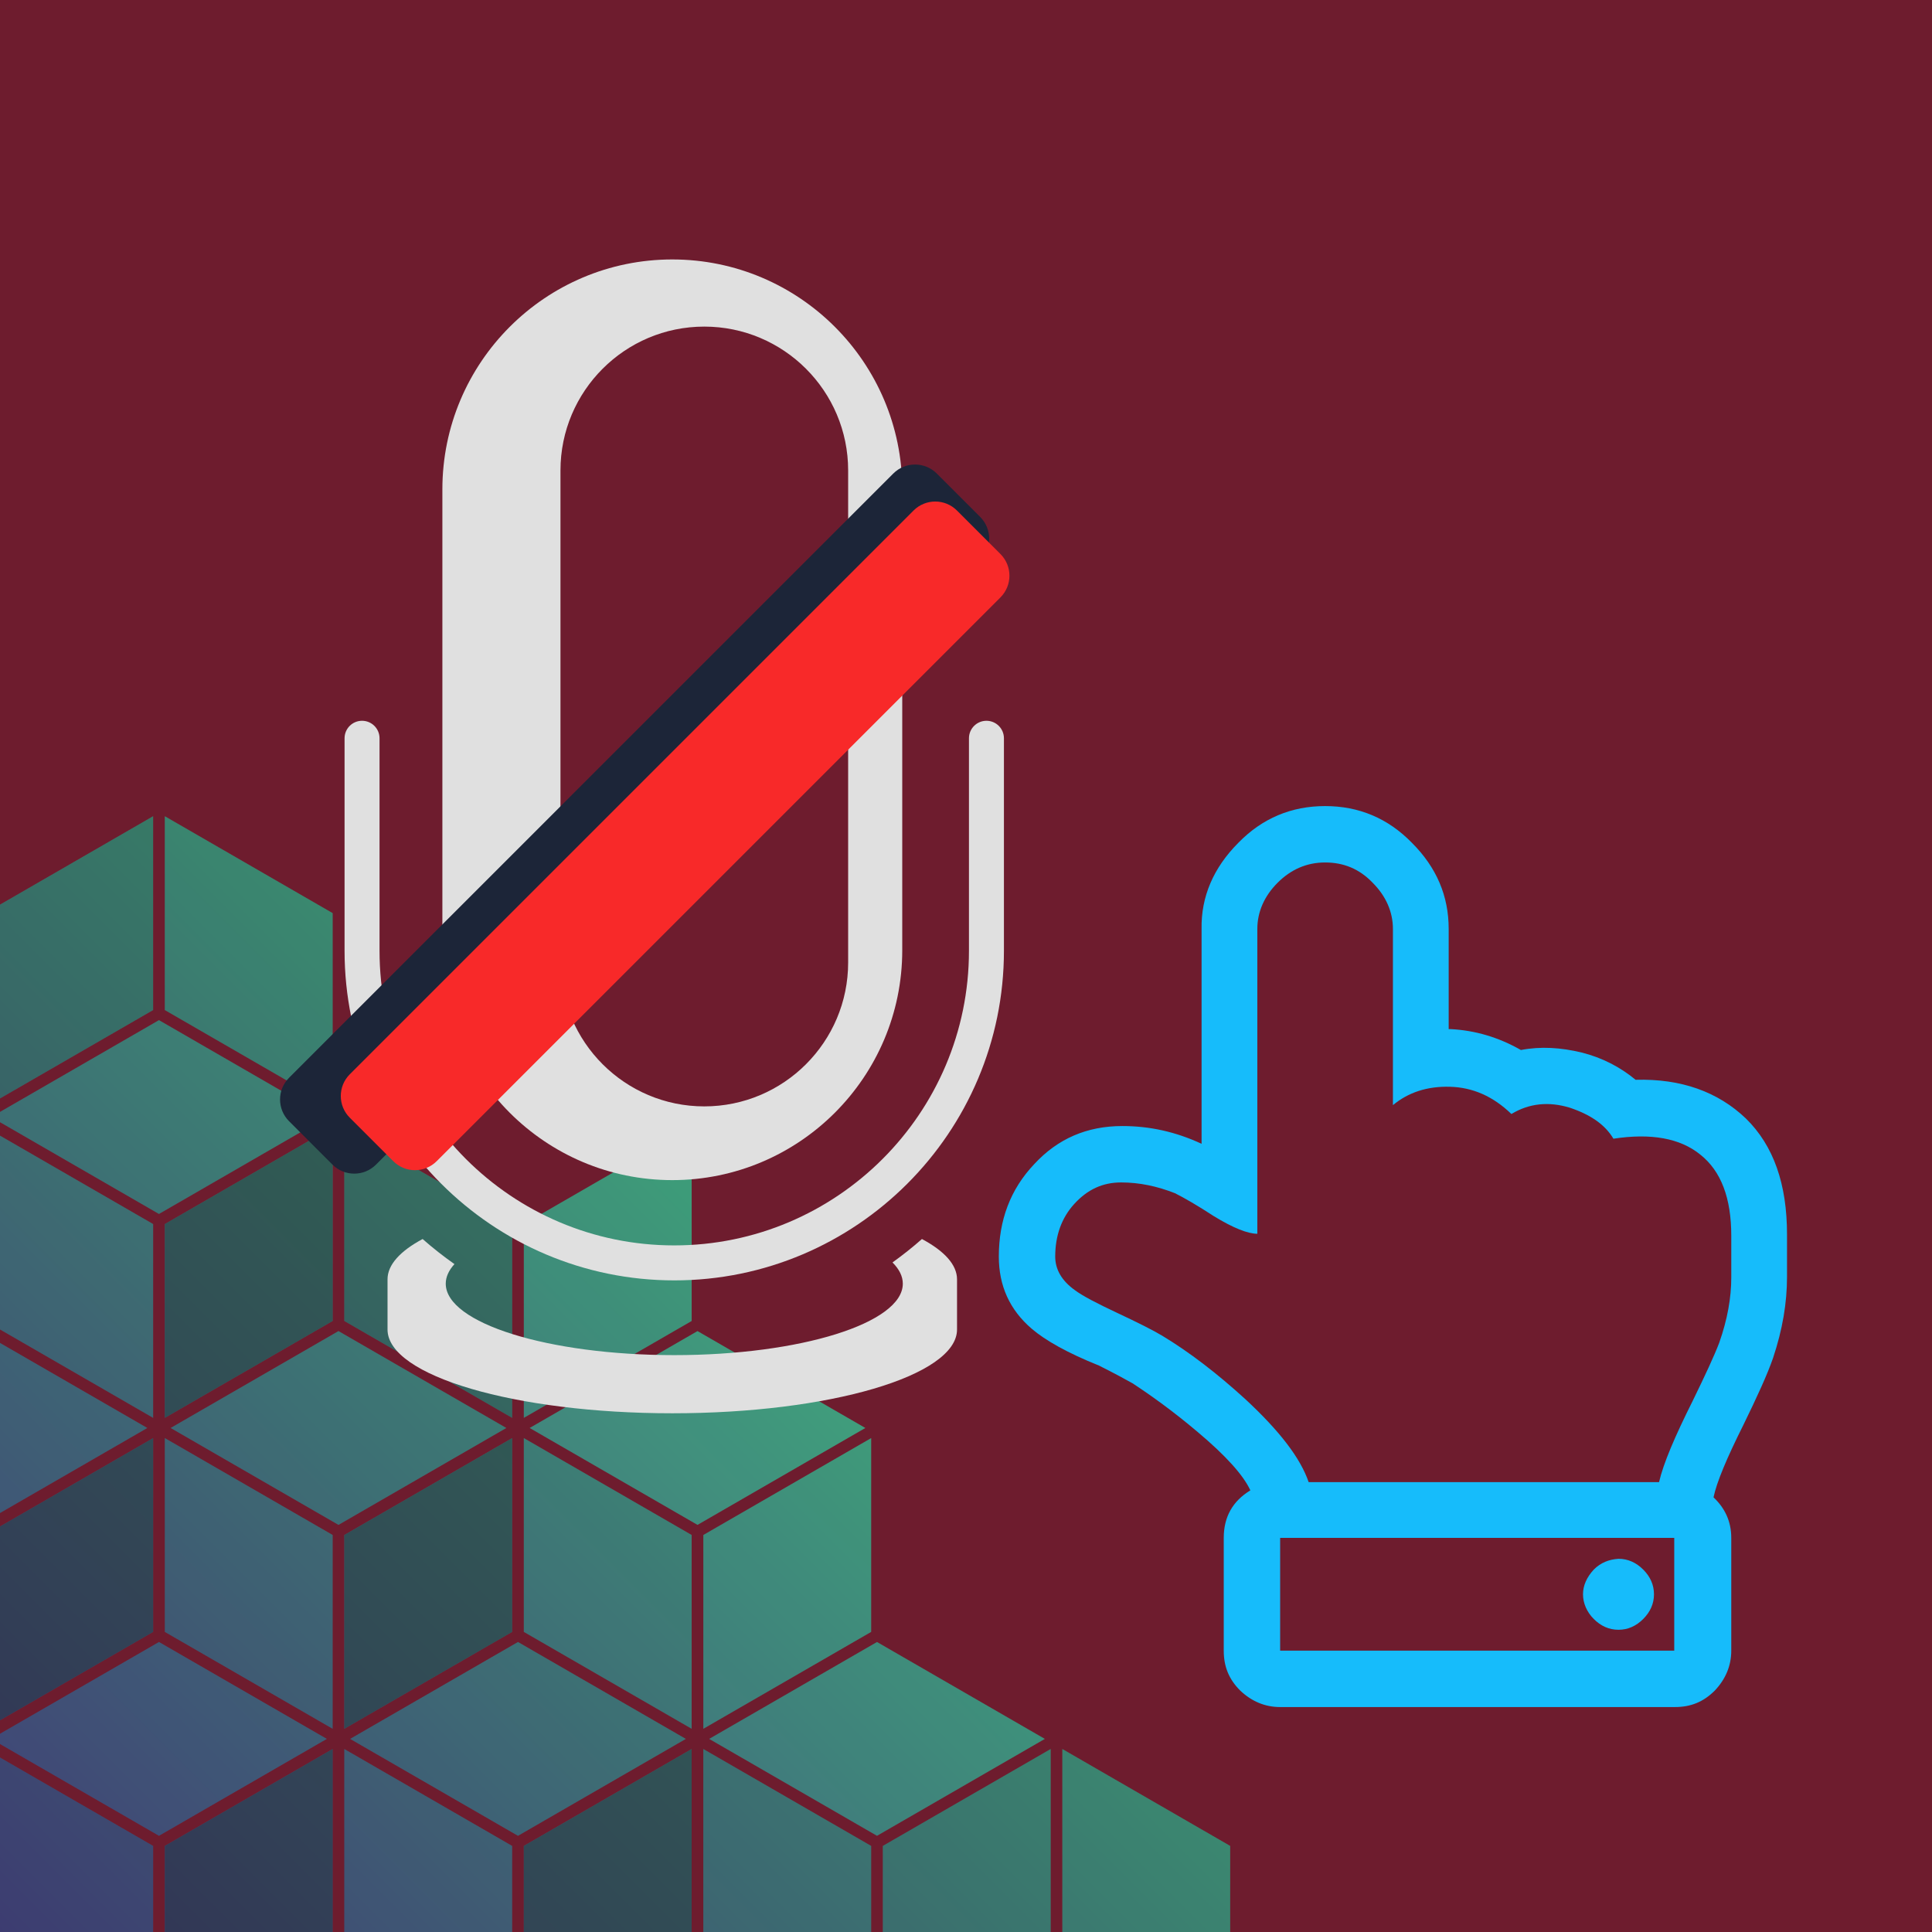 <?xml version="1.0" encoding="UTF-8"?><svg id="Ebene_1" xmlns="http://www.w3.org/2000/svg" xmlns:xlink="http://www.w3.org/1999/xlink" viewBox="0 0 288 288"><defs><style>.cls-1{fill:rgba(25,28,30,.55);}.cls-1,.cls-2,.cls-3,.cls-4,.cls-5,.cls-6,.cls-7,.cls-8,.cls-9,.cls-10,.cls-11,.cls-12,.cls-13,.cls-14,.cls-15,.cls-16,.cls-17,.cls-18{fill-rule:evenodd;}.cls-1,.cls-19,.cls-8,.cls-15{opacity:.6;}.cls-2{fill:rgba(25,28,30,.72);}.cls-2,.cls-4,.cls-5,.cls-6,.cls-10,.cls-12,.cls-16,.cls-18{opacity:.4;}.cls-3{fill:rgba(25,28,30,.99);opacity:.5;}.cls-4,.cls-9{fill:rgba(25,28,30,.88);}.cls-5{fill:rgba(25,28,30,.76);}.cls-6{fill:rgba(25,28,30,.48);}.cls-20,.cls-14{fill:#e0e0e0;}.cls-7{opacity:.8;}.cls-7,.cls-10{fill:#191c1e;}.cls-8{fill:rgba(25,28,30,.62);}.cls-9{opacity:.7;}.cls-11{fill:#f82929;}.cls-12{fill:rgba(25,28,30,.54);}.cls-13{fill:url(#Unbenannter_Verlauf_119);fill-opacity:.66;}.cls-21{fill:#16bcfb;}.cls-15{fill:rgba(25,28,30,.66);}.cls-16{fill:rgba(25,28,30,.45);}.cls-17{fill:#1c2538;}.cls-22{fill:#6e1c2e;}.cls-18{fill:rgba(25,28,30,.36);}</style><linearGradient id="Unbenannter_Verlauf_119" x1="5.755" y1="297.858" x2="119.347" y2="184.266" gradientUnits="userSpaceOnUse"><stop offset="0" stop-color="#3758bb"/><stop offset="1" stop-color="#2cffb2"/></linearGradient></defs><rect class="cls-22" y="0" width="288" height="288"/><path class="cls-13" d="m-2.191,260.723l-0,29.189h25.019l0-14.744c-8.34-4.815-16.679-9.63-25.019-14.445Zm26.76-46.349l-0,28.889,25.018,14.444 0-28.889c-8.339-4.815-16.679-9.63-25.018-14.445Zm-1.741,0l-25.019,14.445-0,28.889,25.019-14.444 0-28.889Zm.87,30.397l-25.019,14.444,25.019,14.445,25.019-14.445c-8.34-4.815-16.679-9.63-25.019-14.444Zm.87-123.095l-0,28.889,25.019,14.444 0-28.889c-8.34-4.815-16.679-9.63-25.019-14.445Zm-1.741,0l-25.019,14.445-0,28.889,25.019-14.444 0-28.889Zm.87,30.397l-25.019,14.444,25.019,14.445,25.019-14.445c-8.34-4.815-16.679-9.63-25.019-14.444Zm54.389,62.301l-0,28.889,25.019,14.444 0-28.889c-8.34-4.815-16.679-9.63-25.019-14.445Zm-1.741,0l-25.019,14.445-0,28.889,25.019-14.444 0-28.889Zm.87,30.397l-25.019,14.444,25.019,14.445,25.019-14.445c-8.34-4.815-16.679-9.63-25.019-14.444Zm52.649-30.397l-25.019,14.445-0,28.889,25.019-14.444 0-28.889Zm.87,30.397l-25.019,14.444,25.019,14.445,25.019-14.445c-8.34-4.815-16.68-9.63-25.019-14.444Zm-79.408,15.952l-0,29.189h25.019l0-14.744c-8.339-4.815-16.679-9.63-25.019-14.445Zm-1.741,0l-25.018,14.445-0,14.744h25.018l0-29.189Zm55.26 0l-0,29.189h25.019l0-14.744c-8.34-4.815-16.679-9.63-25.019-14.445Zm-1.741,0l-25.019,14.445-0,14.744h25.019l0-29.189Zm55.26 0l-0,29.189h25.018l0-14.744c-8.339-4.815-16.679-9.63-25.018-14.445Zm-1.741,0l-25.019,14.445-0,14.744h25.019l0-29.189ZM-2.191,168.025l-0,28.889,25.019,14.444 0-28.889c-8.34-4.815-16.679-9.63-25.019-14.445Zm0,30.9l-0,27.884,24.148-13.942c-8.34-4.815-15.809-9.127-24.148-13.942Zm53.519-30.9l-0,28.889,25.019,14.444 0-28.889c-8.339-4.815-16.679-9.63-25.019-14.445Zm-1.741,0l-25.018,14.445-0,28.889,25.018-14.444 0-28.889Zm.87,30.397l-25.018,14.444,25.018,14.445,25.019-14.445c-8.339-4.815-16.679-9.63-25.019-14.444Zm52.649-30.397l-25.019,14.445-0,28.889,25.019-14.444 0-28.889Zm.87,30.397l-25.019,14.444,25.019,14.445,25.019-14.445c-8.34-4.815-16.679-9.63-25.019-14.444Z"/><g class="cls-19"><path class="cls-15" d="m-2.191,260.723l-0,29.189h25.019l0-14.744c-8.34-4.815-16.679-9.63-25.019-14.445Z"/><path class="cls-1" d="m24.569,214.374l-0,28.889,25.018,14.444 0-28.889c-8.339-4.815-16.679-9.63-25.018-14.445Z"/><path class="cls-7" d="m22.828,214.374l-25.019,14.445-0,28.889,25.019-14.444 0-28.889Z"/><path class="cls-5" d="m23.698,244.771l-25.019,14.444,25.019,14.445,25.019-14.445c-8.34-4.815-16.679-9.63-25.019-14.444Z"/><path class="cls-8" d="m24.569,121.677l-0,28.889,25.019,14.444 0-28.889c-8.34-4.815-16.679-9.63-25.019-14.445Z"/><path class="cls-3" d="m22.828,121.677l-25.019,14.445-0,28.889,25.019-14.444 0-28.889Z"/><path class="cls-5" d="m23.698,152.074l-25.019,14.444,25.019,14.445,25.019-14.445c-8.34-4.815-16.679-9.63-25.019-14.444Z"/><path class="cls-2" d="m78.087,214.374l-0,28.889,25.019,14.444 0-28.889c-8.34-4.815-16.679-9.63-25.019-14.445Z"/><path class="cls-7" d="m76.347,214.374l-25.019,14.445-0,28.889,25.019-14.444 0-28.889Z"/><path class="cls-5" d="m77.217,244.771l-25.019,14.444,25.019,14.445,25.019-14.445c-8.34-4.815-16.679-9.63-25.019-14.444Z"/><path class="cls-16" d="m129.866,214.374l-25.019,14.445-0,28.889,25.019-14.444 0-28.889Z"/><path class="cls-6" d="m130.736,244.771l-25.019,14.444,25.019,14.445,25.019-14.445c-8.34-4.815-16.68-9.63-25.019-14.444Z"/><path class="cls-1" d="m51.328,260.723l-0,29.189h25.019l0-14.744c-8.339-4.815-16.679-9.63-25.019-14.445Z"/><path class="cls-7" d="m49.587,260.723l-25.018,14.445-0,14.744h25.018l0-29.189Z"/><path class="cls-4" d="m104.847,260.723l-0,29.189h25.019l0-14.744c-8.34-4.815-16.679-9.63-25.019-14.445Z"/><path class="cls-7" d="m103.106,260.723l-25.019,14.445-0,14.744h25.019l0-29.189Z"/><path class="cls-4" d="m158.366,260.723l-0,29.189h25.018l0-14.744c-8.339-4.815-16.679-9.63-25.018-14.445Z"/><path class="cls-10" d="m156.625,260.723l-25.019,14.445-0,14.744h25.019l0-29.189Z"/><path class="cls-1" d="m-2.191,168.025l-0,28.889,25.019,14.444 0-28.889c-8.34-4.815-16.679-9.63-25.019-14.445Z"/><path class="cls-5" d="m-2.191,198.925l-0,27.884,24.148-13.942c-8.34-4.815-15.809-9.127-24.148-13.942Z"/><path class="cls-9" d="m51.328,168.025l-0,28.889,25.019,14.444 0-28.889c-8.339-4.815-16.679-9.63-25.019-14.445Z"/><path class="cls-7" d="m49.587,168.025l-25.018,14.445-0,28.889,25.018-14.444 0-28.889Z"/><path class="cls-5" d="m50.457,198.422l-25.018,14.444,25.018,14.445,25.019-14.445c-8.339-4.815-16.679-9.63-25.019-14.444Z"/><path class="cls-12" d="m103.106,168.025l-25.019,14.445-0,28.889,25.019-14.444 0-28.889Z"/><path class="cls-18" d="m103.977,198.422l-25.019,14.444,25.019,14.445,25.019-14.445c-8.34-4.815-16.679-9.63-25.019-14.444Z"/></g><path class="cls-14" d="m137.432,184.699c3.337,1.784,5.231,3.832,5.231,6.008v7.484c0,6.895-19.022,12.485-42.447,12.485s-42.447-5.59-42.447-12.485v-7.484c0-2.176,1.903-4.224,5.231-6.008,1.51,1.331,3.098,2.577,4.745,3.738-.845.93-1.297,1.912-1.297,2.919,0,5.88,15.267,10.65,34.067,10.65s34.067-4.77,34.067-10.65c0-1.101-.538-2.168-1.536-3.166,1.519-1.092,2.987-2.253,4.386-3.49Z"/><path class="cls-20" d="m100.523,190.865c-27.118,0-49.16-22.041-49.16-49.134v-31.678c0-1.44,1.167-2.607,2.607-2.607s2.607,1.167,2.607,2.607v31.678c0,24.217,19.702,43.919,43.919,43.919,24.243,0,43.945-19.702,43.945-43.919v-31.678c0-1.44,1.167-2.607,2.607-2.607s2.607,1.167,2.607,2.607v31.678c0,27.093-22.041,49.134-49.134,49.134Z"/><path class="cls-14" d="m65.944,72.957c0-18.92,15.352-34.281,34.272-34.281s34.281,15.361,34.281,34.281v68.689c0,18.911-15.361,34.272-34.281,34.272s-34.272-15.361-34.272-34.272v-68.689Zm17.605-2.825c0-11.836,9.609-21.446,21.437-21.446,11.836,0,21.446,9.609,21.446,21.446v73.349c0,11.836-9.609,21.446-21.446,21.446-11.828,0-21.437-9.609-21.437-21.446v-73.349Z"/><path class="cls-17" d="m43.09,167.137c-1.792-1.792-1.792-4.694,0-6.477l90.075-90.075c1.784-1.784,4.685-1.784,6.477,0l6.477,6.477c1.784,1.792,1.784,4.694,0,6.477l-90.075,90.075c-1.784,1.784-4.694,1.784-6.477,0l-6.477-6.477Z"/><path class="cls-11" d="m52.144,166.616c-1.792-1.784-1.792-4.685,0-6.477l84.033-84.033c1.792-1.792,4.694-1.792,6.477,0l6.477,6.477c1.792,1.784,1.792,4.685,0,6.477l-84.033,84.033c-1.792,1.792-4.694,1.792-6.477,0l-6.477-6.477Z"/><path class="cls-21" d="m184.594,125.639c3.589-3.684,7.934-5.478,12.94-5.478s9.351,1.795,12.94,5.478c3.684,3.684,5.478,7.934,5.478,12.845v14.923h.283c3.684.189,7.178,1.228,10.484,3.117,2.928-.567,5.95-.378,9.067.378,3.022.756,5.761,2.172,8.028,4.061,6.8-.189,12.279,1.795,16.434,5.761,4.156,4.061,6.139,9.823,6.139,17.284v6.328c0,3.872-.661,7.839-2.078,12.09-.85,2.456-2.361,5.761-4.439,10.012-2.456,4.911-3.967,8.501-4.439,10.767,1.7,1.606,2.645,3.589,2.645,6.045v16.812c0,2.267-.85,4.25-2.456,5.95-1.7,1.7-3.589,2.456-5.95,2.456h-58.843c-2.267,0-4.25-.85-5.95-2.456-1.7-1.7-2.456-3.589-2.456-5.95v-16.812c0-3.117,1.322-5.478,3.967-7.084-1.039-2.267-3.684-5.195-7.839-8.689-3.684-3.117-6.989-5.478-9.728-7.273-.85-.472-2.55-1.417-5.006-2.645-4.723-1.889-8.028-3.778-10.012-5.478-3.306-2.834-4.911-6.423-4.911-10.767,0-5.384,1.7-10.012,5.289-13.79,3.495-3.778,7.839-5.667,13.129-5.667,4.061,0,7.934.85,11.806,2.645v-32.019c-.094-4.817,1.795-9.162,5.478-12.845Zm20.024,5.95c-1.983-2.078-4.345-3.022-7.084-3.022s-5.1,1.039-7.084,3.022c-1.983,1.983-3.022,4.345-3.022,6.895v45.431c-1.417,0-3.589-.85-6.517-2.645-2.456-1.606-4.439-2.739-5.761-3.4-2.645-1.039-5.289-1.606-8.028-1.606s-5.006,1.039-6.989,3.211c-1.889,2.078-2.834,4.723-2.834,7.839,0,1.889.945,3.589,2.928,5.006,1.133.85,3.306,1.983,6.328,3.4,3.022,1.417,5.289,2.55,6.706,3.4,4.061,2.456,8.123,5.573,12.373,9.445,5.1,4.723,8.217,8.784,9.445,12.373h52.231c.661-2.834,2.361-6.8,5.006-12.09,1.889-3.872,3.211-6.706,3.967-8.689,1.228-3.495,1.795-6.706,1.795-9.728v-6.234c0-5.573-1.511-9.634-4.628-12.09-3.022-2.456-7.367-3.211-12.94-2.361-1.228-2.078-3.4-3.589-6.517-4.628-3.117-.945-6.045-.661-8.689.945-2.739-2.645-5.762-3.967-9.162-4.061-3.4-.094-6.234.85-8.501,2.739v-26.257c0-2.55-1.039-4.911-3.022-6.895Zm44.959,114.474v-16.812h-58.748v16.812h58.748Zm-11.995-12.09c-1.039,1.133-1.606,2.361-1.606,3.684s.567,2.645,1.606,3.684c1.039,1.039,2.267,1.606,3.684,1.606,1.417,0,2.645-.567,3.684-1.606,1.039-1.039,1.606-2.267,1.606-3.684s-.567-2.645-1.606-3.684c-1.039-1.039-2.267-1.606-3.684-1.606-1.417.094-2.645.567-3.684,1.606Z"/></svg>